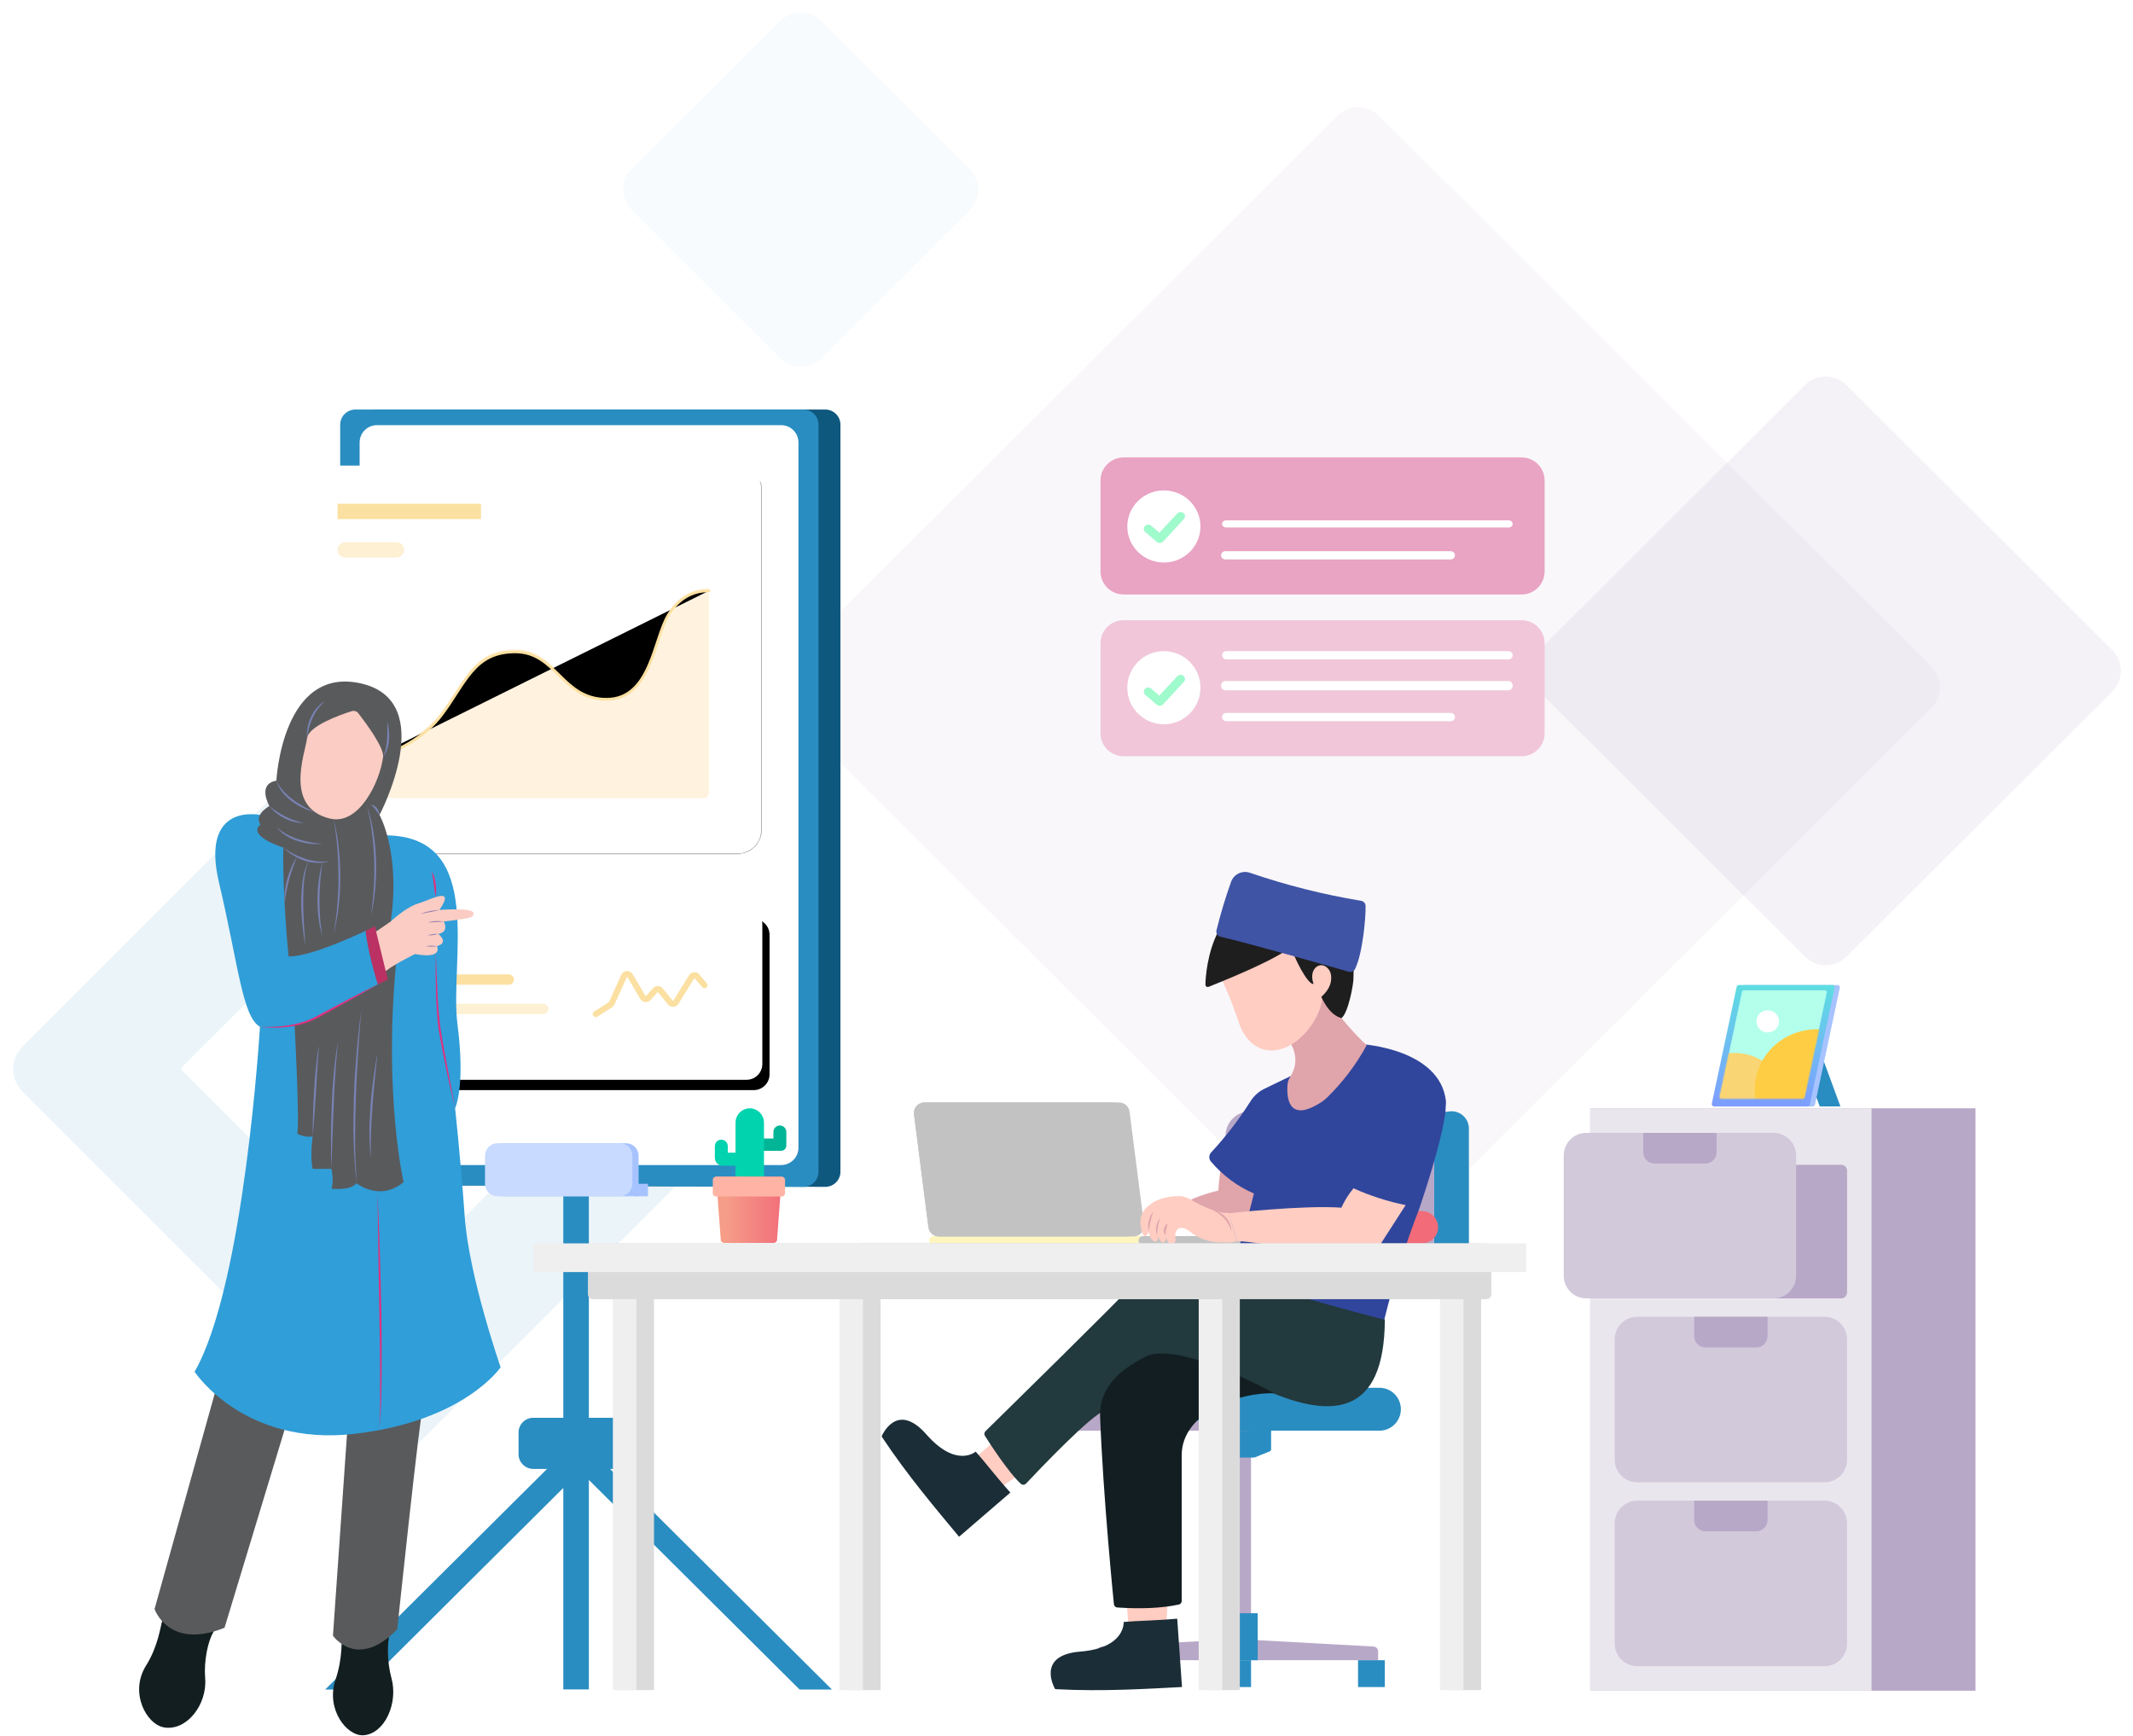 <svg width="2070" height="1685" viewBox="0 0 2070 1685" fill="none" xmlns="http://www.w3.org/2000/svg">
<path opacity="0.15" fill-rule="evenodd" clip-rule="evenodd" d="M1493.81 630.962L1751.69 373.712C1762.81 362.616 1780.82 362.616 1791.94 373.712L2049.83 630.962C2060.97 642.077 2060.99 660.121 2049.88 671.264C2049.86 671.28 2049.84 671.297 2049.83 671.313L1791.94 928.564C1780.82 939.66 1762.81 939.66 1751.69 928.564L1493.81 671.313C1482.66 660.198 1482.64 642.154 1493.76 631.012C1493.77 630.995 1493.79 630.978 1493.81 630.962Z" fill="#B8A8C7"/>
<g opacity="0.038" filter="url(#filter0_f_166_416)">
<path fill-rule="evenodd" clip-rule="evenodd" d="M613.277 163.814L756.966 20.479C768.089 9.383 786.095 9.383 797.218 20.479L940.907 163.814C952.05 174.93 952.072 192.974 940.956 204.116C940.94 204.133 940.923 204.15 940.907 204.166L797.218 347.502C786.095 358.598 768.089 358.598 756.966 347.502L613.277 204.166C602.135 193.051 602.112 175.007 613.228 163.864C613.244 163.847 613.261 163.831 613.277 163.814Z" fill="#2A8DC1"/>
</g>
<path opacity="0.066" fill-rule="evenodd" clip-rule="evenodd" d="M762.184 646.854L1298.05 112.3C1309.18 101.203 1327.18 101.204 1338.31 112.3L1874.17 646.854C1885.32 657.969 1885.34 676.013 1874.22 687.156C1874.21 687.172 1874.19 687.189 1874.17 687.205L1338.31 1221.76C1327.18 1232.86 1309.18 1232.86 1298.05 1221.76L762.184 687.205C751.041 676.09 751.019 658.046 762.134 646.903C762.151 646.887 762.167 646.87 762.184 646.854Z" fill="#997EB0"/>
<path opacity="0.09" d="M363.698 673.902C375.799 661.802 395.393 661.778 407.464 673.849L748.414 1014.8C760.484 1026.87 760.46 1046.46 748.36 1058.56L406.571 1400.35C394.471 1412.45 374.876 1412.48 362.806 1400.41L21.856 1059.46C9.785 1047.39 9.809 1027.79 21.91 1015.69L363.698 673.902ZM385.392 827.053L175.061 1037.38L384.876 1247.2L595.207 1036.87L385.392 827.053Z" fill="#2A8DC1"/>
<path fill-rule="evenodd" clip-rule="evenodd" d="M571.466 976.015L571.465 1385.72L571.882 1385.32L571.785 1405.64L807.372 1639.88H775.969L571.465 1436.44L571.466 1639.76H546.661L546.66 1444.2L350.081 1639.88H315.576L546.66 1410.06L546.661 976.015H571.466Z" fill="#2A8DC1"/>
<path fill-rule="evenodd" clip-rule="evenodd" d="M603.728 1376.12H517.499C509.63 1376.12 503.25 1382.5 503.25 1390.37V1411.5C503.25 1419.37 509.63 1425.75 517.499 1425.75H603.728C611.597 1425.75 617.977 1419.37 617.977 1411.5V1390.37C617.977 1382.5 611.597 1376.12 603.728 1376.12Z" fill="#2A8DC1"/>
<path fill-rule="evenodd" clip-rule="evenodd" d="M366.159 397.508H800.897C809.028 397.508 815.619 404.075 815.619 412.175V1137.31C815.619 1145.19 809.389 1151.61 801.571 1151.96L800.84 1151.98L366.102 1150.3C357.993 1150.26 351.437 1143.71 351.437 1135.63V412.175C351.437 404.075 358.028 397.508 366.159 397.508Z" fill="#0E587E"/>
<path fill-rule="evenodd" clip-rule="evenodd" d="M344.867 397.508H779.605C787.736 397.508 794.327 404.075 794.327 412.175V1137.31C794.327 1145.19 788.097 1151.61 780.279 1151.96L779.548 1151.98L344.81 1150.3C336.701 1150.26 330.145 1143.71 330.145 1135.63V412.175C330.145 404.075 336.736 397.508 344.867 397.508Z" fill="#2A8DC1"/>
<path fill-rule="evenodd" clip-rule="evenodd" d="M365.849 412.66H758.02C767.322 412.66 774.863 420.172 774.863 429.438V1114.05C774.863 1123.31 767.322 1130.82 758.02 1130.82H365.849C356.547 1130.82 349.007 1123.31 349.007 1114.05V429.438C349.007 420.172 356.547 412.66 365.849 412.66Z" fill="white"/>
<path fill-rule="evenodd" clip-rule="evenodd" d="M488.931 1109.61H607.562C614.282 1109.61 619.729 1115.04 619.729 1121.73V1161.13H488.931C482.211 1161.13 476.764 1155.7 476.764 1149.01V1121.73C476.764 1115.04 482.211 1109.61 488.931 1109.61Z" fill="#A7C3FF"/>
<path fill-rule="evenodd" clip-rule="evenodd" d="M616.688 1149.01H628.856V1161.13H616.688V1149.01Z" fill="#A7C3FF"/>
<path fill-rule="evenodd" clip-rule="evenodd" d="M482.848 1109.61H601.479C608.199 1109.61 613.646 1115.04 613.646 1121.73V1149.01C613.646 1155.7 608.199 1161.13 601.479 1161.13H482.848C476.128 1161.13 470.681 1155.7 470.681 1149.01V1121.73C470.681 1115.04 476.128 1109.61 482.848 1109.61Z" fill="#C8DAFF"/>
<g filter="url(#filter1_dd_166_416)">
<path d="M308.134 881.972H724.464C732.945 881.972 739.821 888.847 739.821 897.329V1032.72C739.821 1041.21 732.945 1048.08 724.464 1048.08H308.134C299.653 1048.08 292.777 1041.21 292.777 1032.72V897.329C292.777 888.847 299.653 881.972 308.134 881.972Z" fill="black"/>
</g>
<path d="M308.134 881.972H724.464C732.945 881.972 739.821 888.847 739.821 897.329V1032.72C739.821 1041.21 732.945 1048.08 724.464 1048.08H308.134C299.653 1048.08 292.777 1041.21 292.777 1032.72V897.329C292.777 888.847 299.653 881.972 308.134 881.972Z" fill="white"/>
<path opacity="0.465" d="M443.477 974.254H527.172C529.952 974.254 532.205 976.508 532.205 979.288C532.205 982.068 529.952 984.322 527.172 984.322H443.477C440.697 984.322 438.443 982.068 438.443 979.288C438.443 976.508 440.697 974.254 443.477 974.254Z" fill="#FBE0A2"/>
<path d="M443.477 945.731H493.685C496.465 945.731 498.719 947.985 498.719 950.765C498.719 953.545 496.465 955.799 493.685 955.799H443.477C440.697 955.799 438.443 953.545 438.443 950.765C438.443 947.985 440.697 945.731 443.477 945.731Z" fill="#FBE0A2"/>
<path d="M602.955 946.19C604.392 943.028 608.116 941.633 611.272 943.074C612.315 943.55 613.206 944.303 613.85 945.247L614.08 945.61L626.394 966.595C626.511 966.795 626.767 966.862 626.967 966.744L627.021 966.706L627.068 966.66L633.62 959.237C635.917 956.634 639.885 956.39 642.483 958.693C642.654 958.844 642.816 959.004 642.969 959.173L643.192 959.433L652.8 971.258C652.946 971.437 653.21 971.464 653.389 971.318L653.439 971.27L653.481 971.214L668.657 946.636C670.482 943.681 674.352 942.768 677.301 944.596C677.757 944.88 678.175 945.22 678.545 945.609L678.812 945.91L685.883 954.379C686.921 955.623 686.757 957.475 685.515 958.515C684.343 959.498 682.63 959.406 681.568 958.344L681.388 958.147L674.318 949.678C674.289 949.643 674.255 949.614 674.217 949.59C674.053 949.489 673.847 949.514 673.712 949.639L673.641 949.726L658.464 974.304C658.096 974.9 657.631 975.43 657.089 975.872C654.493 977.99 650.717 977.685 648.489 975.236L648.256 974.966L638.648 963.141C638.633 963.123 638.617 963.107 638.6 963.091C638.456 962.964 638.248 962.954 638.094 963.054L638.01 963.128L631.458 970.551C631.02 971.047 630.507 971.471 629.937 971.806C627.048 973.509 623.355 972.631 621.525 969.865L621.342 969.572L609.029 948.587C608.985 948.513 608.92 948.453 608.842 948.418C608.666 948.338 608.465 948.389 608.347 948.53L608.287 948.625L596.29 975.008C595.843 975.992 595.152 976.841 594.285 977.476L593.952 977.705L579.728 986.793C578.364 987.664 576.552 987.263 575.682 985.895C574.861 984.604 575.173 982.913 576.359 981.995L576.578 981.841L590.802 972.753C590.847 972.724 590.887 972.686 590.918 972.643L590.958 972.573L602.955 946.19Z" fill="#FBE0A2"/>
<path d="M375.657 1001.1C394.613 1001.1 409.98 985.701 409.98 966.704C409.98 947.707 394.613 932.308 375.657 932.308C356.7 932.308 341.333 947.707 341.333 966.704C341.333 985.701 356.7 1001.1 375.657 1001.1Z" fill="#FBE0A2"/>
<mask id="mask0_166_416" style="mask-type:alpha" maskUnits="userSpaceOnUse" x="292" y="451" width="447" height="378">
<path d="M315.576 451.654H715.904C728.495 451.654 738.702 461.861 738.702 474.453V805.64C738.702 818.232 728.495 828.439 715.904 828.439H315.576C302.984 828.439 292.777 818.232 292.777 805.64V474.453C292.777 461.861 302.984 451.654 315.576 451.654Z" fill="white"/>
</mask>
<g mask="url(#mask0_166_416)">
<g filter="url(#filter2_dd_166_416)">
<path d="M315.576 451.654H715.904C728.495 451.654 738.702 461.861 738.702 474.453V805.64C738.702 818.232 728.495 828.439 715.904 828.439H315.576C302.984 828.439 292.777 818.232 292.777 805.64V474.453C292.777 461.861 302.984 451.654 315.576 451.654Z" fill="black"/>
</g>
<path d="M315.576 451.654H715.904C728.495 451.654 738.702 461.861 738.702 474.453V805.64C738.702 818.232 728.495 828.439 715.904 828.439H315.576C302.984 828.439 292.777 818.232 292.777 805.64V474.453C292.777 461.861 302.984 451.654 315.576 451.654Z" fill="white"/>
<path opacity="0.415" fill-rule="evenodd" clip-rule="evenodd" d="M352.433 736.755C387.696 726.673 413.101 711.342 428.649 690.764C451.972 659.896 459.835 629.976 499.947 629.976C540.059 629.976 545.202 675.8 588.565 675.8C631.927 675.8 634.299 617.362 648.711 594.157C658.319 578.688 671.413 570.953 687.995 570.953V769.739C687.995 772.509 685.749 774.755 682.979 774.755H357.448C354.678 774.755 352.433 772.509 352.433 769.739V736.755Z" fill="#FFE3B5"/>
<g filter="url(#filter3_f_166_416)">
<path d="M352.433 739.959C387.696 729.833 413.101 714.436 428.649 693.768C451.972 662.766 459.835 632.717 499.947 632.717C540.059 632.717 545.202 678.74 588.565 678.74C631.927 678.74 634.299 620.048 648.711 596.743C658.319 581.206 671.413 573.438 687.995 573.438" fill="black"/>
</g>
<path d="M352.433 739.959C387.696 729.833 413.101 714.436 428.649 693.768C451.972 662.766 459.835 632.717 499.947 632.717C540.059 632.717 545.202 678.74 588.565 678.74C631.927 678.74 634.299 620.048 648.711 596.743C658.319 581.206 671.413 573.438 687.995 573.438" stroke="#FBE0A2" stroke-width="2.64" stroke-linecap="round"/>
<path d="M466.772 488.935H327.576V503.847H466.772V488.935Z" fill="#FBE0A2"/>
<path opacity="0.465" d="M335.032 526.217H384.747C388.865 526.217 392.203 529.555 392.203 533.673C392.203 537.791 388.865 541.129 384.747 541.129H335.032C330.914 541.129 327.576 537.791 327.576 533.673C327.576 529.555 330.914 526.217 335.032 526.217Z" fill="#FBE0A2"/>
<path fill-rule="evenodd" clip-rule="evenodd" d="M651.953 506.333C656.757 506.333 660.652 502.438 660.652 497.634C660.652 492.83 656.757 488.935 651.953 488.935C647.148 488.935 643.253 492.83 643.253 497.634C643.253 502.438 647.148 506.333 651.953 506.333Z" fill="white"/>
<path fill-rule="evenodd" clip-rule="evenodd" d="M676.809 506.333C681.614 506.333 685.509 502.438 685.509 497.634C685.509 492.83 681.614 488.935 676.809 488.935C672.004 488.935 668.109 492.83 668.109 497.634C668.109 502.438 672.004 506.333 676.809 506.333Z" fill="white"/>
<path fill-rule="evenodd" clip-rule="evenodd" d="M701.666 506.333C706.47 506.333 710.365 502.438 710.365 497.634C710.365 492.83 706.47 488.935 701.666 488.935C696.861 488.935 692.966 492.83 692.966 497.634C692.966 502.438 696.861 506.333 701.666 506.333Z" fill="white"/>
</g>
<path fill-rule="evenodd" clip-rule="evenodd" d="M1332.89 1598.14L1218.83 1591.88H1183.85L1069.32 1598.14C1066.78 1598.28 1064.8 1600.38 1064.8 1602.92V1611.42H1337.42V1602.92C1337.42 1600.38 1335.43 1598.28 1332.89 1598.14Z" fill="#B8A8C7"/>
<path fill-rule="evenodd" clip-rule="evenodd" d="M1214.09 1397.77H1188.12V1593.18H1214.09V1397.77Z" fill="#B8A8C7"/>
<path d="M1181.63 1565.82H1220.58V1611.42H1181.63V1565.82Z" fill="#2A8DC1"/>
<path fill-rule="evenodd" clip-rule="evenodd" d="M1231.17 1383.44H1171.05C1169.72 1383.44 1168.65 1384.51 1168.65 1385.84V1406.58C1168.65 1407.55 1169.25 1408.43 1170.15 1408.8L1184.45 1414.54C1184.73 1414.65 1185.04 1414.71 1185.34 1414.71H1216.87C1217.18 1414.71 1217.48 1414.65 1217.76 1414.54L1232.06 1408.8C1232.97 1408.43 1233.56 1407.55 1233.56 1406.58V1385.84C1233.56 1384.51 1232.49 1383.44 1231.17 1383.44Z" fill="#2A8DC1"/>
<path d="M1317.94 1611.42H1343.91V1637.47H1317.94V1611.42Z" fill="#2A8DC1"/>
<path d="M1058.31 1611.42H1084.27V1637.47H1058.31V1611.42Z" fill="#2A8DC1"/>
<path d="M1188.12 1611.42H1214.09V1637.47H1188.12V1611.42Z" fill="#2A8DC1"/>
<path fill-rule="evenodd" clip-rule="evenodd" d="M1211.42 1346.97H1047.99C1036.48 1346.97 1027.15 1356.3 1027.15 1367.81C1027.15 1379.32 1036.48 1388.65 1047.99 1388.65H1211.42C1222.93 1388.65 1232.26 1379.32 1232.26 1367.81C1232.26 1356.3 1222.93 1346.97 1211.42 1346.97Z" fill="#B8A8C7"/>
<path fill-rule="evenodd" clip-rule="evenodd" d="M1333.52 1154.16H1297.17C1297.17 1188.9 1297.17 1223.64 1297.17 1258.38C1297.17 1293.12 1277.7 1327.86 1238.75 1362.6H1286.79C1317.94 1333.01 1333.52 1298.28 1333.52 1258.38C1333.52 1223.64 1333.52 1188.9 1333.52 1154.16Z" fill="#2A8DC1"/>
<path fill-rule="evenodd" clip-rule="evenodd" d="M1317.94 1154.16H1281.59C1281.59 1188.9 1281.59 1223.64 1281.59 1258.38C1281.59 1293.12 1262.12 1327.86 1223.17 1362.6H1266.01C1300.63 1333.83 1317.94 1299.09 1317.94 1258.38C1317.94 1223.64 1317.94 1188.9 1317.94 1154.16Z" fill="#B8A8C7"/>
<path fill-rule="evenodd" clip-rule="evenodd" d="M1400.46 1078.61H1213.27C1200.05 1078.61 1189.33 1089.32 1189.33 1102.55V1208.03C1189.33 1221.25 1200.05 1231.97 1213.27 1231.97H1400.46C1413.68 1231.97 1424.39 1221.25 1424.39 1208.03V1102.55C1424.39 1089.32 1413.68 1078.61 1400.46 1078.61Z" fill="#B8A8C7"/>
<path fill-rule="evenodd" clip-rule="evenodd" d="M1408.68 1078.61C1399.39 1078.61 1391.85 1086.14 1391.85 1095.44V1215.14C1391.85 1224.43 1399.39 1231.97 1408.68 1231.97C1417.98 1231.97 1425.52 1224.43 1425.52 1215.14V1095.44C1425.52 1086.14 1417.98 1078.61 1408.68 1078.61Z" fill="#2A8DC1"/>
<path fill-rule="evenodd" clip-rule="evenodd" d="M1338.64 1346.97H1180.41C1168.9 1346.97 1159.57 1356.3 1159.57 1367.81C1159.57 1379.32 1168.9 1388.65 1180.41 1388.65H1338.64C1350.15 1388.65 1359.49 1379.32 1359.49 1367.81C1359.49 1356.3 1350.15 1346.97 1338.64 1346.97Z" fill="#2A8DC1"/>
<path fill-rule="evenodd" clip-rule="evenodd" d="M735.503 1116.99V1105.05L750.56 1105.05L750.56 1098.72C750.56 1095.23 753.369 1092.4 756.834 1092.4C760.298 1092.4 763.107 1095.23 763.107 1098.72V1111.93C763.107 1114.72 760.86 1116.99 758.088 1116.99H735.503Z" fill="#02B596"/>
<path fill-rule="evenodd" clip-rule="evenodd" d="M693.738 1123.86V1112.47C693.738 1108.97 696.547 1106.14 700.012 1106.14C703.477 1106.14 706.286 1108.97 706.286 1112.47L706.285 1118.8H713.812L713.814 1089.68C713.814 1081.99 719.994 1075.76 727.616 1075.76C735.239 1075.76 741.419 1081.99 741.419 1089.68V1161.84H713.814L713.812 1131.46L701.267 1131.46C697.109 1131.46 693.738 1128.06 693.738 1123.86Z" fill="#02D3AF"/>
<path fill-rule="evenodd" clip-rule="evenodd" d="M694.933 1142.07H758.666L754.107 1203.4C753.982 1205.08 752.597 1206.37 750.929 1206.37H702.669C701.002 1206.37 699.616 1205.08 699.491 1203.4L694.933 1142.07Z" fill="url(#paint0_linear_166_416)"/>
<path fill-rule="evenodd" clip-rule="evenodd" d="M694.933 1142.07H758.666C760.426 1142.07 761.852 1143.51 761.852 1145.29V1158.15C761.852 1159.92 760.426 1161.36 758.666 1161.36H694.933C693.173 1161.36 691.746 1159.92 691.746 1158.15V1145.29C691.746 1143.51 693.173 1142.07 694.933 1142.07Z" fill="#FFB3A4"/>
<path fill-rule="evenodd" clip-rule="evenodd" d="M905.997 1199.78H1205.95C1208.33 1199.78 1210.25 1201.7 1210.25 1204.07C1210.25 1206.45 1208.33 1208.37 1205.95 1208.37H905.997C903.625 1208.37 901.701 1206.45 901.701 1204.07C901.701 1201.7 903.625 1199.78 905.997 1199.78Z" fill="#FFF5BF"/>
<path fill-rule="evenodd" clip-rule="evenodd" d="M1109.25 1199.78H1205.95C1208.33 1199.78 1210.25 1201.7 1210.25 1204.07C1210.25 1206.45 1208.33 1208.37 1205.95 1208.37H1109.25C1106.88 1208.37 1104.95 1206.45 1104.95 1204.07C1104.95 1201.7 1106.88 1199.78 1109.25 1199.78Z" fill="#C2C2C2"/>
<path fill-rule="evenodd" clip-rule="evenodd" d="M897.187 1070.06H1086.04C1091.2 1070.06 1095.56 1073.89 1096.21 1079.02L1110.22 1188.59C1110.94 1194.21 1106.97 1199.35 1101.35 1200.07C1100.91 1200.12 1100.48 1200.15 1100.04 1200.15H911.194C906.031 1200.15 901.672 1196.31 901.018 1191.19L887.011 1081.62C886.292 1076 890.266 1070.86 895.886 1070.14C896.318 1070.09 896.752 1070.06 897.187 1070.06Z" fill="#C2C2C2"/>
<path fill-rule="evenodd" clip-rule="evenodd" d="M897.187 1070.06H1079.39C1084.55 1070.06 1088.91 1073.89 1089.56 1079.02L1103.57 1188.59C1104.29 1194.21 1100.31 1199.35 1094.69 1200.07C1094.26 1200.12 1093.83 1200.15 1093.39 1200.15H911.194C906.031 1200.15 901.672 1196.31 901.018 1191.19L887.011 1081.62C886.292 1076 890.266 1070.86 895.886 1070.14C896.318 1070.09 896.752 1070.06 897.187 1070.06Z" fill="#C2C2C2"/>
<path fill-rule="evenodd" clip-rule="evenodd" d="M1250.3 1175.5H1379.97C1388.63 1175.5 1395.64 1182.52 1395.64 1191.17C1395.64 1199.83 1388.63 1206.85 1379.97 1206.85H1250.3C1248.73 1206.85 1247.46 1205.57 1247.46 1204V1178.35C1247.46 1176.78 1248.73 1175.5 1250.3 1175.5Z" fill="#F16B79"/>
<path d="M1250.3 1181.77H1324.49C1329.69 1181.77 1333.9 1185.98 1333.9 1191.17C1333.9 1196.37 1329.69 1200.58 1324.49 1200.58H1250.3C1248.73 1200.58 1247.46 1199.3 1247.46 1197.73V1184.62C1247.46 1183.05 1248.73 1181.77 1250.3 1181.77Z" fill="#EAEFFF"/>
<path d="M1091.56 1530.02L1095.96 1590.02L1131.26 1589.57C1131.26 1589.57 1135.2 1518.26 1134.34 1516.91C1133.49 1515.56 1091.56 1530.02 1091.56 1530.02Z" fill="#FFCDC2"/>
<path d="M1147.08 1637.44C1114.41 1639.09 1069.69 1642.05 1024 1639.49C1024 1639.49 1004.34 1606.58 1048.42 1603.04C1092.51 1599.49 1090.46 1574.3 1090.46 1574.3C1104.12 1573.04 1121.39 1573.01 1142.45 1571.09L1147.08 1637.44Z" fill="#1B2D37"/>
<path d="M982.987 1383.06L937.604 1422.54L959.521 1451.21C959.521 1451.21 1019.05 1411.82 1019.62 1410.3C1020.2 1408.78 982.987 1383.06 982.987 1383.06Z" fill="#FFCDC2"/>
<path d="M930.733 1491.59C909.907 1466.4 880.731 1432.33 855.58 1394.24C855.58 1394.24 869.856 1359.08 899.032 1392.27C928.208 1425.46 946.884 1408.96 946.884 1408.96C956.034 1419.16 966.384 1432.98 980.51 1448.7L930.733 1491.59Z" fill="#1B2D37"/>
<path d="M1193.72 1237.59L1157 1223.5C1147.17 1221.98 1137.12 1222.94 1127.76 1226.32C1118.4 1229.69 1110.03 1235.36 1103.42 1242.81C1081.18 1266.76 972.784 1372.96 956.359 1389.14C955.761 1389.73 955.384 1390.51 955.293 1391.34C955.202 1392.17 955.403 1393.01 955.86 1393.71C961.219 1402.16 978.991 1429.45 990.581 1440.12C991.287 1440.78 992.225 1441.14 993.191 1441.11C994.158 1441.08 995.074 1440.67 995.74 1439.97C1007.5 1427.48 1059.97 1372.13 1072.24 1369.19C1086.09 1365.87 1218.52 1344.76 1218.52 1344.76C1292.95 1380.38 1343.54 1374.38 1343.94 1280.62L1196.88 1233.17L1193.72 1237.59Z" fill="#22393D"/>
<path d="M1184.59 1134.46C1184.59 1134.46 1182.57 1148.99 1182.37 1155.57C1182.37 1155.57 1157.68 1161.36 1152.13 1167.18L1191.21 1182.42L1212.84 1178.98L1219.01 1156.71L1184.59 1134.46Z" fill="#E0A4AB"/>
<path d="M1236.68 1352.37C1236.68 1352.37 1142 1299.73 1110.92 1317.22C1101.58 1322.48 1066.27 1338.83 1067.62 1374.91C1070.53 1453.73 1081.02 1557.06 1081.02 1557.06C1081.09 1557.89 1081.46 1558.68 1082.06 1559.26C1082.66 1559.85 1083.45 1560.2 1084.29 1560.25C1107.01 1561.77 1127.22 1561.02 1144.09 1557.36C1144.86 1557.18 1145.56 1556.75 1146.05 1556.13C1146.55 1555.51 1146.81 1554.73 1146.8 1553.94C1146.8 1553.94 1146.8 1474.59 1146.8 1412.26C1146.95 1370.41 1204.16 1350.9 1236.68 1352.37Z" fill="#121E21"/>
<path d="M1321.71 1013.5C1321.71 1013.5 1397.62 1017.9 1403.25 1068.85C1403.26 1071.13 1403.14 1073.4 1402.9 1075.66C1402.9 1086.53 1395.17 1120.42 1377.51 1172.74C1363.85 1208.01 1352.45 1244.12 1343.39 1280.85C1343.39 1280.85 1273.89 1263.49 1193.17 1237.69C1202.48 1211.72 1210.39 1185.27 1216.87 1158.44C1200.74 1151.44 1186.45 1140.79 1175.09 1127.33C1174.05 1126.08 1173.51 1124.48 1173.59 1122.85C1173.66 1121.25 1174.3 1119.72 1175.39 1118.54C1189.6 1103.23 1202.37 1086.63 1213.53 1068.95C1216.83 1063.68 1221.54 1059.45 1227.12 1056.75L1277.01 1032.61L1317.1 1013.32L1321.71 1013.5Z" fill="#30469C"/>
<path d="M1251.1 1010.53C1251.1 1010.53 1263.82 1026.91 1252.26 1044.82C1250.66 1047.28 1249.7 1050.09 1249.47 1053C1248.61 1064.74 1249.87 1090.85 1282.5 1069.62C1284.45 1068.33 1286.28 1066.86 1287.96 1065.23C1303.21 1050.32 1316.12 1033.24 1326.28 1014.55C1326.28 1014.55 1296.49 987.009 1283.48 960.32L1251.1 1010.53Z" fill="#E0A4AB"/>
<path d="M1184.94 948.703L1192.95 966.95C1192.95 966.95 1197.71 979.272 1202.58 993.436C1209.38 1013.18 1225.5 1024.18 1244.71 1017.83C1266.14 1010.74 1283.58 983.305 1282.76 967.722L1294.11 962.32L1298.51 936.481L1274.67 928.664L1269.87 939.692L1252.65 913.629L1184.94 948.703Z" fill="#FFCDC2"/>
<path d="M1169.8 955.93C1169.8 955.93 1170.07 866.804 1240.09 870.858C1246.65 871.286 1253.07 872.985 1258.99 875.862L1259.22 875.987C1259.22 875.987 1317.5 853.118 1313.45 950.55C1313.21 956.605 1308.49 982.702 1302 988.082C1302 988.082 1291.29 987.256 1282.27 967.515C1282.27 967.515 1290.17 961.209 1291.57 952.702C1292.21 948.624 1292.41 942.093 1286.6 938.215C1279.74 933.561 1269.85 941.267 1274.75 954.904C1269.53 956.781 1254.87 928.056 1253.01 918.673C1253.01 918.673 1245.55 928.857 1173.1 957.756C1172.77 957.913 1172.4 957.988 1172.04 957.976C1171.67 957.964 1171.31 957.865 1170.99 957.687C1170.67 957.509 1170.39 957.257 1170.19 956.952C1169.98 956.647 1169.85 956.297 1169.8 955.93Z" fill="#1E1E1E"/>
<path d="M1192.51 1177.62C1192.51 1177.62 1264.99 1169.5 1301.75 1172.19C1304.81 1165.42 1308.77 1159.1 1313.52 1153.39C1329.74 1160.68 1346.71 1166.15 1364.13 1169.7L1336.77 1212.18C1336.77 1212.18 1332.19 1225.73 1270.36 1214.67C1210.61 1203.91 1200.39 1204.71 1200.39 1204.71L1192.51 1177.62Z" fill="#FFCDC2"/>
<path d="M1192.43 1177.03C1192.43 1177.03 1183.04 1180.3 1153.98 1163.52C1150.87 1161.78 1147.37 1160.9 1143.83 1160.97C1136.4 1160.97 1124.01 1162.42 1115.51 1169.68C1114.65 1170.26 1113.82 1170.9 1113.04 1171.59L1111.95 1172.79C1110.06 1174.81 1108.63 1177.22 1107.74 1179.87C1106.85 1182.51 1106.53 1185.32 1106.79 1188.11C1106.9 1191.61 1107.75 1195.04 1109.27 1198.17C1112.47 1202.89 1114.65 1195.39 1114.65 1195.39C1114.65 1195.39 1115.79 1203.86 1120.81 1204.99C1121.2 1205.04 1121.58 1205 1121.95 1204.87C1122.31 1204.74 1122.64 1204.53 1122.91 1204.24C1123.18 1203.96 1123.38 1203.62 1123.5 1203.24C1123.61 1202.87 1123.65 1202.47 1123.59 1202.08L1123.12 1199.19C1123.12 1199.19 1126.76 1208.61 1130.35 1205.29C1130.8 1204.85 1131.14 1204.31 1131.35 1203.7C1131.55 1203.1 1131.61 1202.45 1131.52 1201.82L1131.29 1199.8C1131.29 1199.8 1133.18 1209.1 1137.88 1207.46C1138.85 1207.1 1139.66 1206.41 1140.2 1205.5C1140.73 1204.6 1140.96 1203.54 1140.83 1202.48L1140.51 1199.19C1140.47 1198.86 1140.47 1198.53 1140.51 1198.19C1140.86 1195.82 1142.99 1186.99 1154.41 1195.05C1161.74 1201.07 1170.61 1204.75 1179.94 1205.65C1194.81 1206.77 1200.08 1204.91 1200.08 1204.91L1192.43 1177.03Z" fill="#FFCDC2"/>
<path d="M1119.32 1176.11C1118.15 1179.11 1117.22 1182.22 1116.56 1185.4C1116.2 1186.98 1115.94 1188.55 1115.63 1190.16C1115.32 1191.76 1115.08 1193.38 1114.69 1195.04C1114.37 1193.38 1114.23 1191.69 1114.29 1190C1114.33 1188.31 1114.53 1186.62 1114.89 1184.97C1115.26 1183.31 1115.79 1181.71 1116.49 1180.19C1117.17 1178.64 1118.14 1177.25 1119.32 1176.11Z" fill="#E0A4AB"/>
<path d="M1125.63 1182.42C1125 1185.23 1124.3 1187.88 1123.78 1190.57C1123.47 1191.9 1123.3 1193.26 1123.1 1194.62C1122.91 1195.98 1122.84 1197.34 1122.73 1198.82C1121.75 1196.08 1121.58 1193.04 1122.23 1190.18C1122.53 1188.75 1122.96 1187.37 1123.52 1186.05C1124.05 1184.72 1124.77 1183.5 1125.63 1182.42Z" fill="#E0A4AB"/>
<path d="M1133.2 1187.47C1132.68 1189.49 1132.1 1191.29 1131.71 1193.13C1131.48 1194.04 1131.38 1194.97 1131.25 1195.91C1131.12 1196.84 1131.25 1197.77 1131.25 1198.82C1130.4 1197.98 1129.83 1197.01 1129.6 1195.98C1129.36 1194.95 1129.36 1193.9 1129.6 1192.88C1129.82 1191.86 1130.25 1190.87 1130.86 1189.94C1131.41 1189.01 1132.21 1188.17 1133.2 1187.47Z" fill="#E0A4AB"/>
<path d="M1177.37 1174.85C1182.25 1175.69 1186.68 1178.17 1189.9 1181.86C1190.71 1182.77 1191.44 1183.74 1192.09 1184.77C1192.72 1185.82 1193.26 1186.91 1193.69 1188.05C1194.58 1190.28 1195.04 1192.65 1195.04 1195.04C1194.34 1192.84 1193.46 1190.7 1192.4 1188.64C1191.36 1186.63 1190.05 1184.75 1188.51 1183.07C1187 1181.36 1185.31 1179.82 1183.45 1178.48C1181.53 1177.11 1179.49 1175.89 1177.37 1174.85Z" fill="#E0A4AB"/>
<path d="M1543.28 1075.76H1917.15V1641H1543.28V1075.76Z" fill="#B8A8C7"/>
<path d="M1543.28 1075.76H1816.27V1641H1543.28V1075.76Z" fill="#EAE6EE"/>
<path fill-rule="evenodd" clip-rule="evenodd" d="M1770.64 1456.56H1588.9C1576.81 1456.56 1567.02 1466.35 1567.02 1478.44V1595.32C1567.02 1607.41 1576.81 1617.2 1588.9 1617.2H1770.64C1782.73 1617.2 1792.53 1607.41 1792.53 1595.32V1478.44C1792.53 1466.35 1782.73 1456.56 1770.64 1456.56Z" fill="#D2C9DB"/>
<path fill-rule="evenodd" clip-rule="evenodd" d="M1715.38 1456.56H1644.16V1475.36C1644.16 1481.41 1649.06 1486.31 1655.11 1486.31H1704.44C1710.48 1486.31 1715.38 1481.41 1715.38 1475.36V1456.56Z" fill="#B8A8C7"/>
<path fill-rule="evenodd" clip-rule="evenodd" d="M1786.83 1130.55H1588.9C1576.81 1130.55 1567.02 1140.34 1567.02 1152.43V1238.32C1567.02 1250.41 1576.81 1260.21 1588.9 1260.21H1786.83C1789.98 1260.21 1792.53 1257.65 1792.53 1254.51V1136.25C1792.53 1133.1 1789.98 1130.55 1786.83 1130.55Z" fill="#B8A8C7"/>
<path fill-rule="evenodd" clip-rule="evenodd" d="M1721.19 1099.56H1539.45C1527.36 1099.56 1517.56 1109.36 1517.56 1121.44V1238.32C1517.56 1250.41 1527.36 1260.21 1539.45 1260.21H1721.19C1733.27 1260.21 1743.07 1250.41 1743.07 1238.32V1121.44C1743.07 1109.36 1733.27 1099.56 1721.19 1099.56Z" fill="#D2C9DB"/>
<path fill-rule="evenodd" clip-rule="evenodd" d="M1770.64 1278.06H1588.9C1576.81 1278.06 1567.02 1287.85 1567.02 1299.94V1416.82C1567.02 1428.91 1576.81 1438.7 1588.9 1438.7H1770.64C1782.73 1438.7 1792.53 1428.91 1792.53 1416.82V1299.94C1792.53 1287.85 1782.73 1278.06 1770.64 1278.06Z" fill="#D2C9DB"/>
<path fill-rule="evenodd" clip-rule="evenodd" d="M1715.38 1278.06H1644.16V1296.86C1644.16 1302.91 1649.06 1307.81 1655.11 1307.81H1704.44C1710.48 1307.81 1715.38 1302.91 1715.38 1296.86V1278.06Z" fill="#B8A8C7"/>
<path fill-rule="evenodd" clip-rule="evenodd" d="M1665.92 1099.56H1594.71V1118.36C1594.71 1124.41 1599.61 1129.31 1605.65 1129.31H1654.98C1661.02 1129.31 1665.92 1124.41 1665.92 1118.36V1099.56Z" fill="#B8A8C7"/>
<path fill-rule="evenodd" clip-rule="evenodd" d="M1744.35 1014.99H1764.41L1786.06 1073.91H1766L1744.35 1014.99Z" fill="#2A8DC1"/>
<path fill-rule="evenodd" clip-rule="evenodd" d="M1692.61 956.066H1783.25C1784.51 956.066 1785.53 957.087 1785.53 958.346C1785.53 958.505 1785.51 958.664 1785.48 958.82L1761.37 1072.11C1761.15 1073.16 1760.22 1073.92 1759.14 1073.92H1668.51C1667.25 1073.92 1666.23 1072.89 1666.23 1071.64C1666.23 1071.48 1666.24 1071.32 1666.28 1071.16L1690.38 957.871C1690.61 956.819 1691.54 956.066 1692.61 956.066Z" fill="#A7C3FF"/>
<path fill-rule="evenodd" clip-rule="evenodd" d="M1687.6 956.066H1778.23C1779.49 956.066 1780.51 957.087 1780.51 958.346C1780.51 958.505 1780.5 958.664 1780.46 958.82L1756.35 1072.11C1756.13 1073.16 1755.2 1073.92 1754.12 1073.92H1663.49C1662.23 1073.92 1661.21 1072.89 1661.21 1071.64C1661.21 1071.48 1661.23 1071.32 1661.26 1071.16L1685.37 957.871C1685.59 956.819 1686.52 956.066 1687.6 956.066Z" fill="url(#paint1_linear_166_416)"/>
<mask id="mask1_166_416" style="mask-type:alpha" maskUnits="userSpaceOnUse" x="1668" y="960" width="106" height="107">
<path d="M1692.32 960.977H1770.99C1772.12 960.977 1773.04 961.895 1773.04 963.028C1773.04 963.172 1773.03 963.315 1773 963.455L1751.4 1064.93C1751.2 1065.87 1750.37 1066.55 1749.4 1066.55H1670.73C1669.6 1066.55 1668.68 1065.63 1668.68 1064.5C1668.68 1064.35 1668.69 1064.21 1668.72 1064.07L1690.32 962.601C1690.52 961.654 1691.35 960.977 1692.32 960.977Z" fill="white"/>
</mask>
<g mask="url(#mask1_166_416)">
<path d="M1692.32 960.977H1770.99C1772.12 960.977 1773.04 961.895 1773.04 963.028C1773.04 963.172 1773.03 963.315 1773 963.455L1751.4 1064.93C1751.2 1065.87 1750.37 1066.55 1749.4 1066.55H1670.73C1669.6 1066.55 1668.68 1065.63 1668.68 1064.5C1668.68 1064.35 1668.69 1064.21 1668.72 1064.07L1690.32 962.601C1690.52 961.654 1691.35 960.977 1692.32 960.977Z" fill="#B3FFEB"/>
<path d="M1715.53 1002.1C1721.59 1002.1 1726.5 997.292 1726.5 991.359C1726.5 985.427 1721.59 980.618 1715.53 980.618C1709.47 980.618 1704.56 985.427 1704.56 991.359C1704.56 997.292 1709.47 1002.1 1715.53 1002.1Z" fill="white"/>
<path d="M1683.4 1121.79C1711.53 1121.79 1734.34 1099.46 1734.34 1071.92C1734.34 1044.38 1711.53 1022.05 1683.4 1022.05C1655.27 1022.05 1632.46 1044.38 1632.46 1071.92C1632.46 1099.46 1655.27 1121.79 1683.4 1121.79Z" fill="#F9D573"/>
<path d="M1763.34 1115.65C1796.66 1115.65 1823.68 1089.55 1823.68 1057.34C1823.68 1025.14 1796.66 999.031 1763.34 999.031C1730.01 999.031 1702.99 1025.14 1702.99 1057.34C1702.99 1089.55 1730.01 1115.65 1763.34 1115.65Z" fill="#FFCD43"/>
</g>
<path fill-rule="evenodd" clip-rule="evenodd" d="M820.38 1219.83H854.577V1640.4H820.38V1219.83Z" fill="#DBDBDB"/>
<path fill-rule="evenodd" clip-rule="evenodd" d="M814.68 1219.83H837.478V1640.4H814.68V1219.83Z" fill="#EFEFEF"/>
<path fill-rule="evenodd" clip-rule="evenodd" d="M600.48 1219.83H634.678V1640.4H600.48V1219.83Z" fill="#DBDBDB"/>
<path fill-rule="evenodd" clip-rule="evenodd" d="M594.781 1219.83H617.58V1640.4H594.781V1219.83Z" fill="#EFEFEF"/>
<path fill-rule="evenodd" clip-rule="evenodd" d="M1403.15 1219.83H1437.34V1640.4H1403.15V1219.83Z" fill="#DBDBDB"/>
<path fill-rule="evenodd" clip-rule="evenodd" d="M1397.45 1219.83H1420.25V1640.4H1397.45V1219.83Z" fill="#EFEFEF"/>
<path fill-rule="evenodd" clip-rule="evenodd" d="M1169 1219.83H1203.2V1640.4H1169V1219.83Z" fill="#DBDBDB"/>
<path fill-rule="evenodd" clip-rule="evenodd" d="M1163.3 1219.83H1186.1V1640.4H1163.3V1219.83Z" fill="#EFEFEF"/>
<path fill-rule="evenodd" clip-rule="evenodd" d="M835.514 1206.85H1442.53C1445.17 1206.85 1447.32 1208.99 1447.32 1211.63V1256.21C1447.32 1258.85 1445.17 1260.99 1442.53 1260.99H835.514C832.87 1260.99 830.727 1258.85 830.727 1256.21V1211.63C830.727 1208.99 832.87 1206.85 835.514 1206.85Z" fill="#DBDBDB"/>
<path fill-rule="evenodd" clip-rule="evenodd" d="M575.349 1206.85H1179.76C1182.41 1206.85 1184.55 1208.99 1184.55 1211.63V1256.21C1184.55 1258.85 1182.41 1260.99 1179.76 1260.99H575.349C572.705 1260.99 570.562 1258.85 570.562 1256.21V1211.63C570.562 1208.99 572.705 1206.85 575.349 1206.85Z" fill="#DBDBDB"/>
<path d="M1481.14 1206.85H517.91V1234.66H1481.14V1206.85Z" fill="#EFEFEF"/>
<path d="M1213.09 847.137C1248.18 859.184 1284.22 868.275 1320.84 874.313C1322.04 874.483 1323.14 875.072 1323.95 875.973C1324.75 876.874 1325.21 878.031 1325.23 879.236C1325.59 889.433 1322.55 925.178 1315.09 940.408C1314.57 941.52 1313.67 942.409 1312.55 942.914C1311.43 943.42 1310.16 943.507 1308.98 943.159C1290.25 937.821 1209.38 914.811 1184.39 909.194C1183.72 909.048 1183.1 908.772 1182.55 908.384C1181.99 907.995 1181.52 907.501 1181.16 906.929C1180.8 906.358 1180.56 905.722 1180.45 905.057C1180.34 904.391 1180.36 903.711 1180.52 903.054C1184.48 887.024 1189.24 871.201 1194.8 855.645C1196.13 852.135 1198.79 849.282 1202.21 847.693C1205.62 846.104 1209.53 845.904 1213.09 847.137Z" fill="#3F54A5"/>
<path d="M1476.67 444H1090.33C1078 444 1068 454.044 1068 466.434V554.566C1068 566.956 1078 577 1090.33 577H1476.67C1489 577 1499 566.956 1499 554.566V466.434C1499 454.044 1489 444 1476.67 444Z" fill="#E9A3C3"/>
<path d="M1464.23 512H1189.77C1188.74 511.923 1187.78 511.521 1187.09 510.873C1186.39 510.225 1186 509.378 1186 508.5C1186 507.622 1186.39 506.775 1187.09 506.127C1187.78 505.479 1188.74 505.077 1189.77 505H1464.23C1465.26 505.077 1466.22 505.479 1466.91 506.127C1467.61 506.775 1468 507.622 1468 508.5C1468 509.378 1467.61 510.225 1466.91 510.873C1466.22 511.521 1465.26 511.923 1464.23 512Z" fill="white"/>
<path d="M1407.9 543H1189.1C1188.02 543 1186.97 542.579 1186.2 541.828C1185.43 541.078 1185 540.061 1185 539C1185 537.939 1185.43 536.922 1186.2 536.172C1186.97 535.421 1188.02 535 1189.1 535H1407.9C1408.98 535 1410.03 535.421 1410.8 536.172C1411.57 536.922 1412 537.939 1412 539C1412 540.061 1411.57 541.078 1410.8 541.828C1410.03 542.579 1408.98 543 1407.9 543Z" fill="white"/>
<path d="M1129.5 546C1149.11 546 1165 530.33 1165 511C1165 491.67 1149.11 476 1129.5 476C1109.89 476 1094 491.67 1094 511C1094 530.33 1109.89 546 1129.5 546Z" fill="white"/>
<path d="M1125.46 527C1124.39 526.998 1123.36 526.615 1122.57 525.925L1111.48 516.444C1110.61 515.719 1110.08 514.696 1110.01 513.599C1109.93 512.503 1110.32 511.423 1111.08 510.597C1111.84 509.771 1112.92 509.268 1114.07 509.197C1115.22 509.125 1116.36 509.493 1117.22 510.218L1125.13 517.045L1142.56 498.366C1142.93 497.968 1143.38 497.643 1143.88 497.409C1144.38 497.176 1144.93 497.04 1145.48 497.007C1146.04 496.975 1146.6 497.048 1147.13 497.221C1147.66 497.395 1148.15 497.666 1148.57 498.018C1148.98 498.371 1149.33 498.799 1149.57 499.277C1149.81 499.756 1149.96 500.275 1149.99 500.807C1150.03 501.338 1149.95 501.87 1149.77 502.373C1149.59 502.876 1149.3 503.34 1148.93 503.739L1128.78 525.641C1128.4 526.043 1127.95 526.37 1127.44 526.603C1126.94 526.836 1126.39 526.971 1125.82 527H1125.46Z" fill="#9FFACC"/>
<path d="M1476.67 602H1090.33C1078 602 1068 611.968 1068 624.265V711.735C1068 724.032 1078 734 1090.33 734H1476.67C1489 734 1499 724.032 1499 711.735V624.265C1499 611.968 1489 602 1476.67 602Z" fill="#F1C6D9"/>
<path d="M1464.23 640H1189.77C1188.74 639.912 1187.78 639.452 1187.09 638.712C1186.39 637.971 1186 637.004 1186 636C1186 634.996 1186.39 634.029 1187.09 633.288C1187.78 632.548 1188.74 632.088 1189.77 632H1464.23C1465.26 632.088 1466.22 632.548 1466.91 633.288C1467.61 634.029 1468 634.996 1468 636C1468 637.004 1467.61 637.971 1466.91 638.712C1466.22 639.452 1465.26 639.912 1464.23 640Z" fill="white"/>
<path d="M1463.89 670H1189.11C1188.02 670 1186.97 669.526 1186.2 668.682C1185.43 667.838 1185 666.693 1185 665.5C1185 664.307 1185.43 663.162 1186.2 662.318C1186.97 661.474 1188.02 661 1189.11 661H1463.89C1464.98 661 1466.03 661.474 1466.8 662.318C1467.57 663.162 1468 664.307 1468 665.5C1468 666.693 1467.57 667.838 1466.8 668.682C1466.03 669.526 1464.98 670 1463.89 670Z" fill="white"/>
<path d="M1408.23 700H1189.77C1188.74 699.912 1187.78 699.452 1187.08 698.712C1186.39 697.971 1186 697.004 1186 696C1186 694.996 1186.39 694.029 1187.08 693.288C1187.78 692.548 1188.74 692.088 1189.77 692H1408.23C1409.26 692.088 1410.22 692.548 1410.92 693.288C1411.61 694.029 1412 694.996 1412 696C1412 697.004 1411.61 697.971 1410.92 698.712C1410.22 699.452 1409.26 699.912 1408.23 700Z" fill="white"/>
<path d="M1129.5 703C1149.11 703 1165 687.106 1165 667.5C1165 647.894 1149.11 632 1129.5 632C1109.89 632 1094 647.894 1094 667.5C1094 687.106 1109.89 703 1129.5 703Z" fill="white"/>
<path d="M1125.4 685C1124.34 684.995 1123.31 684.622 1122.51 683.949L1111.4 674.397C1110.98 674.036 1110.65 673.599 1110.41 673.113C1110.17 672.627 1110.03 672.101 1110 671.564C1109.98 671.027 1110.06 670.491 1110.25 669.986C1110.44 669.48 1110.74 669.016 1111.11 668.619C1111.49 668.221 1111.95 667.899 1112.46 667.671C1112.96 667.442 1113.51 667.312 1114.07 667.286C1114.64 667.261 1115.2 667.342 1115.72 667.524C1116.25 667.706 1116.74 667.986 1117.15 668.348L1125.07 675.193L1142.54 656.376C1142.91 655.975 1143.36 655.647 1143.87 655.413C1144.37 655.178 1144.92 655.04 1145.47 655.008C1146.03 654.975 1146.59 655.048 1147.12 655.223C1147.65 655.398 1148.14 655.671 1148.56 656.026C1148.98 656.381 1149.32 656.812 1149.57 657.294C1149.81 657.776 1149.96 658.3 1149.99 658.835C1150.03 659.37 1149.95 659.906 1149.77 660.413C1149.58 660.92 1149.3 661.388 1148.93 661.789L1128.73 683.631C1128.36 684.036 1127.9 684.365 1127.39 684.6C1126.89 684.835 1126.33 684.971 1125.77 685H1125.4Z" fill="#9FFACC"/>
<path d="M336.327 1577.91C344.516 1578.15 362.838 1578.47 374.579 1577.01C377.589 1576.64 379.739 1579.95 378.73 1583.31C375.682 1593.37 375.383 1612.37 379.907 1628.82C386.545 1652.95 373.532 1682.57 353.023 1684.25C336.757 1685.58 315.78 1659.14 325.689 1630.03C332.85 1608.98 331.298 1590.77 331.859 1582.62C331.871 1581.42 332.338 1580.26 333.167 1579.39C333.996 1578.51 335.125 1577.98 336.327 1577.91Z" fill="#131E20"/>
<path d="M163.483 1568.26C172.064 1570.53 191.321 1575.37 203.997 1576.83C204.763 1576.96 205.484 1577.28 206.094 1577.76C206.703 1578.25 207.183 1578.87 207.49 1579.59C207.796 1580.3 207.919 1581.08 207.848 1581.86C207.777 1582.63 207.513 1583.38 207.082 1584.02C201.828 1593.15 197.734 1611.71 199.099 1628.89C201.193 1654.26 181.487 1680.1 159.519 1676.7C142.095 1673.99 125.343 1642.86 141.684 1616.72C153.499 1597.82 155.481 1579.56 157.799 1571.7C158.125 1570.51 158.897 1569.49 159.955 1568.85C161.012 1568.21 162.275 1568 163.483 1568.26Z" fill="#131E20"/>
<path d="M337.337 1383.85L323.128 1587.63C323.128 1587.63 346.386 1621.53 385.498 1581.5C385.498 1581.5 407.634 1370.38 411.354 1359.22C415.075 1348.06 337.337 1383.85 337.337 1383.85Z" fill="#595A5C"/>
<path d="M211.681 1340.79L149.984 1561.74C149.984 1561.74 163.445 1601.8 217.907 1579.93L282.408 1367.09L211.681 1340.79Z" fill="#595A5C"/>
<path d="M252.288 791.016C252.288 791.016 193.957 778.209 212.578 856.882C231.199 935.554 235.2 987.23 252.288 996.54C252.288 996.54 237.331 1247.33 188.834 1331.42C188.834 1331.42 236.322 1403.87 343.393 1391.77C450.465 1379.68 485.838 1327.08 485.838 1327.08C485.838 1327.08 455.12 1239.08 450.989 1180.88C446.857 1122.68 441.641 1075.68 441.641 1075.68C441.641 1075.68 451.867 1055.11 443.959 994.222C436.051 933.329 471.872 812.666 375.719 810.796L252.288 791.016Z" fill="#309ED8"/>
<path d="M286.016 997.102C286.016 997.102 290.914 1089.42 288.465 1100.23C292.971 1102.88 298.262 1103.87 303.422 1103.03C303.422 1103.03 300.673 1123.3 303.478 1134.52H321.631C321.631 1134.52 324.305 1145.32 321.631 1153.72C321.631 1153.72 339.71 1156.15 345.936 1148.48C345.936 1148.48 368.371 1166.64 391.666 1147.42C391.666 1147.42 372.279 1063.7 384.3 935.873C384.3 935.873 374.56 927.646 370.895 932.713C367.231 937.78 367.586 954.905 367.586 954.905C367.586 954.905 296.71 995.924 285.885 994.952L286.016 997.102Z" fill="#595A5C"/>
<path d="M379.234 894.367C379.234 894.367 393.443 880.738 405.764 876.961C418.084 873.184 442.539 859.443 426.479 883.187C426.479 883.187 459.402 880.588 459.515 886.346C459.515 890.366 458.673 891.151 430.741 894.423C430.741 894.423 436.35 904.538 425.32 906.463C425.32 906.463 436.332 914.839 424.086 918.335C424.086 918.335 430.685 931.142 402.754 926.019C402.754 926.019 378.075 937.891 370.858 945.575C370.858 945.575 357.285 902.051 360.22 895.096C363.156 888.141 379.234 894.367 379.234 894.367Z" fill="#FACCC3"/>
<path d="M364.988 904.144L376.392 950.884L366.614 955.427C366.614 955.427 353.695 913.866 354.387 895.021C355.079 876.175 365.38 896.423 365.38 896.423L364.988 904.144Z" fill="#BB3163"/>
<path d="M268.218 757.737C268.218 757.737 273.826 645.449 350.835 663.472C426.479 681.158 368.297 791.016 368.297 791.016C368.297 791.016 388.863 826.856 379.234 894.367L364.988 904.145L364.053 899.022C364.053 899.022 304.75 928.861 280.09 928.337C280.09 928.337 274.032 869.221 274.967 822.668C274.967 822.668 239.108 811.45 252.85 800.233C252.85 800.233 245.371 792.081 261.468 782.303C261.468 782.397 249.073 760.99 268.218 757.737Z" fill="#595A5C"/>
<path d="M347.806 692.32C347.057 691.349 346.027 690.632 344.856 690.267C343.685 689.903 342.43 689.908 341.263 690.282C330.157 693.797 299.552 704.51 298 716.531C296.149 731.208 275.434 783.575 320.117 794.512C348.461 801.448 368.727 758.672 371.793 734.685C372.915 725.767 354.686 701.201 347.806 692.32Z" fill="#FACCC3"/>
<path d="M298 716.53C297.397 709.465 298.688 702.366 301.739 695.965C302.495 694.362 303.338 692.802 304.263 691.291C305.232 689.812 306.3 688.4 307.46 687.066C309.715 684.38 312.377 682.064 315.35 680.204C312.879 682.607 310.609 685.208 308.563 687.982C306.546 690.723 304.823 693.668 303.422 696.769C301.991 699.867 300.828 703.082 299.944 706.378C299.04 709.708 298.39 713.102 298 716.53Z" fill="#7982B4"/>
<path d="M371.793 734.685C372.988 732.048 373.873 729.281 374.429 726.44C375.001 723.62 375.388 720.766 375.588 717.896C375.887 715.035 375.869 712.137 375.906 709.24V704.883C375.906 703.406 375.775 701.967 375.794 700.471C376.205 701.892 376.486 703.332 376.841 704.771C377.196 706.211 377.308 707.688 377.458 709.165C377.757 712.116 377.794 715.088 377.57 718.045C377.35 721.02 376.798 723.961 375.925 726.814C375.086 729.687 373.681 732.363 371.793 734.685Z" fill="#7982B4"/>
<path d="M268.218 757.737C269.095 759.6 270.153 761.372 271.377 763.028C272.502 764.72 273.752 766.326 275.117 767.833C277.869 770.832 280.885 773.579 284.128 776.04C285.773 777.255 287.419 778.471 289.157 779.518C290.896 780.565 292.672 781.612 294.43 782.677C296.187 783.743 298.075 784.547 299.907 785.519C301.74 786.491 303.647 787.202 305.516 788.136C303.497 787.613 301.515 786.996 299.515 786.379C297.514 785.762 295.626 784.902 293.738 784.005C289.927 782.244 286.311 780.088 282.95 777.573C279.596 775.032 276.58 772.073 273.976 768.767C271.353 765.503 269.397 761.755 268.218 757.737Z" fill="#7982B4"/>
<path d="M261.469 782.397C266.317 786.414 271.612 789.858 277.248 792.662C280.04 794.069 282.926 795.281 285.886 796.289C288.84 797.354 291.887 798.158 294.972 798.925C291.762 798.928 288.565 798.526 285.456 797.728C282.321 796.943 279.281 795.821 276.388 794.382C273.498 792.951 270.766 791.221 268.237 789.221C265.682 787.264 263.405 784.968 261.469 782.397Z" fill="#7982B4"/>
<path d="M268.218 802.42C269.63 803.884 271.183 805.205 272.854 806.365C274.486 807.558 276.198 808.639 277.977 809.599C281.523 811.522 285.233 813.123 289.064 814.385L291.943 815.301L294.878 816.068C296.748 816.648 298.823 816.909 300.786 817.395C302.749 817.881 304.806 818.05 306.806 818.386C308.807 818.723 310.863 818.854 312.901 819.19C310.845 819.19 308.788 819.302 306.731 819.34C304.675 819.377 302.618 819.097 300.562 818.854C296.444 818.379 292.385 817.49 288.447 816.199C284.497 814.905 280.728 813.114 277.229 810.87C273.685 808.691 270.62 805.817 268.218 802.42Z" fill="#7982B4"/>
<path d="M323.857 795.259C325.091 799.765 325.97 804.364 326.83 808.963C327.69 813.563 328.251 818.199 328.7 822.855C329.744 832.166 330.275 841.528 330.289 850.898C330.315 860.269 329.797 869.632 328.737 878.942C327.718 888.201 326.088 897.382 323.857 906.425C324.456 901.789 325.409 897.227 325.877 892.59L326.718 885.654C326.998 883.336 327.129 881.018 327.335 878.699C327.765 874.063 327.971 869.351 328.251 864.771C328.531 860.19 328.569 855.423 328.457 850.824C328.457 841.476 328.064 832.128 327.316 822.948C326.568 813.768 325.447 804.458 323.857 795.259Z" fill="#7982B4"/>
<path d="M274.968 822.668C276.592 823.874 278.277 824.998 280.016 826.033C281.698 827.099 283.456 828.071 285.213 828.987C288.748 830.779 292.417 832.292 296.188 833.512C299.936 834.765 303.811 835.605 307.742 836.017L310.714 836.297H315.183L316.678 836.166C317.669 836.166 318.679 835.998 319.688 835.942C315.791 837.132 311.72 837.657 307.648 837.494C303.547 837.383 299.484 836.672 295.589 835.381C291.738 834.083 288.05 832.345 284.596 830.202C281.078 828.113 277.842 825.581 274.968 822.668Z" fill="#7982B4"/>
<path d="M356.201 782.397C359.051 790.925 361.159 799.682 362.502 808.572C363.268 812.984 363.717 817.452 364.166 821.921L364.727 828.633L364.988 835.382C365.253 844.358 364.985 853.341 364.184 862.285C363.867 866.754 363.175 871.185 362.576 875.634C362.296 877.859 361.81 880.046 361.399 882.253L360.071 888.833C361.174 879.934 362.296 871.091 362.707 862.173C363.295 853.255 363.432 844.313 363.119 835.382C362.879 826.471 362.18 817.579 361.025 808.74C359.949 799.87 358.338 791.073 356.201 782.397Z" fill="#7982B4"/>
<path d="M368.297 791.016C366.802 789.296 365.661 787.538 364.409 785.893C363.209 784.153 361.803 782.565 360.221 781.163C361.396 781.216 362.532 781.606 363.492 782.285C364.439 782.944 365.272 783.753 365.96 784.678C366.628 785.588 367.174 786.581 367.587 787.632C368.021 788.709 368.261 789.855 368.297 791.016Z" fill="#7982B4"/>
<path d="M312.9 836.858C312.452 839.85 312.022 842.841 311.722 845.87C311.423 848.899 311.068 851.871 310.844 854.881C310.376 860.901 310.096 866.94 310.058 872.96C310.021 878.98 310.227 885.019 310.657 891.021L311.031 895.545L311.592 900.032C311.835 903.061 312.545 905.996 312.9 909.025C311.15 903.19 309.899 897.217 309.161 891.17C308.382 885.126 308.033 879.035 308.114 872.942C308.145 866.852 308.551 860.771 309.329 854.732C310.066 848.692 311.26 842.717 312.9 836.858Z" fill="#7982B4"/>
<path d="M299.908 835.586C298.297 838.669 297.186 841.989 296.617 845.42C295.894 848.82 295.376 852.26 295.066 855.722C294.43 862.639 294.262 869.594 294.262 876.549C294.262 883.504 294.617 890.459 294.991 897.433C295.365 904.406 295.963 911.342 296.374 918.335C295.757 914.895 295.271 911.436 294.729 907.977C294.187 904.518 293.925 901.022 293.514 897.545C293.103 894.067 292.972 890.553 292.691 887.075C292.411 883.598 292.448 880.064 292.336 876.549C292.293 869.524 292.717 862.504 293.607 855.535C294.1 852.05 294.799 848.598 295.701 845.196C296.176 843.502 296.744 841.836 297.403 840.204C298.024 838.558 298.867 837.005 299.908 835.586Z" fill="#7982B4"/>
<path d="M288.335 831.417C286.764 835.157 285.399 838.765 284.091 842.485C282.782 846.206 281.623 849.964 280.632 853.703C279.641 857.442 278.762 861.331 277.996 865.201C277.229 869.071 276.706 872.96 276.126 876.905C275.886 872.919 276.011 868.921 276.5 864.958C276.956 860.987 277.712 857.055 278.762 853.198C279.803 849.37 281.115 845.622 282.689 841.981C284.224 838.285 286.115 834.748 288.335 831.417Z" fill="#7982B4"/>
<path d="M426.479 883.188C423.432 884.01 420.384 884.646 417.318 885.281L412.7 886.16C411.148 886.422 409.615 886.721 408.045 886.908C410.988 885.79 414.022 884.927 417.112 884.328C420.199 883.696 423.331 883.315 426.479 883.188Z" fill="#997EB0"/>
<path d="M430.705 894.61L422.89 894.965C421.6 894.965 420.31 895.133 419.02 895.208C417.73 895.283 416.44 895.432 415.112 895.526C417.595 894.612 420.208 894.101 422.852 894.012C425.485 893.856 428.126 894.057 430.705 894.61Z" fill="#997EB0"/>
<path d="M425.32 906.425C423.689 906.99 422.003 907.384 420.291 907.603C418.578 907.865 416.842 907.94 415.112 907.828C418.398 906.73 421.86 906.255 425.32 906.425Z" fill="#997EB0"/>
<path d="M424.086 918.334C420.513 918.982 416.852 918.982 413.279 918.334C416.852 917.686 420.513 917.686 424.086 918.334Z" fill="#997EB0"/>
<path d="M252.289 996.54C262.579 997.143 272.903 996.516 283.044 994.671C288.075 993.703 293.025 992.353 297.851 990.633C302.641 988.79 307.269 986.551 311.686 983.939C320.81 979.097 329.877 974.18 339.038 969.394L352.799 962.271C357.435 959.953 362.016 957.578 366.671 955.316C362.221 957.952 357.734 960.495 353.266 963.093L339.749 970.703C330.719 975.751 321.632 980.668 312.565 985.659C308.052 988.261 303.331 990.481 298.449 992.297C293.527 994.032 288.459 995.321 283.306 996.148C273.039 997.764 262.593 997.897 252.289 996.54Z" fill="#DF317F"/>
<path d="M441.642 1075.68C438.613 1063.36 435.865 1050.96 433.228 1038.57C430.592 1026.17 428.143 1013.72 425.993 1001.18C424.983 994.895 424.441 988.52 423.993 982.182C423.544 975.844 423.245 969.506 423.095 963.168C422.74 950.473 422.646 937.798 422.927 925.103L423.712 944.117C423.955 950.455 424.236 956.774 424.572 963.112C425.022 975.75 426.133 988.356 427.9 1000.88C429.863 1013.37 432.35 1025.82 434.668 1038.27C436.986 1050.72 439.379 1063.19 441.642 1075.68Z" fill="#DF317F"/>
<path d="M422.946 870.716C422.011 866.566 421.488 862.415 420.927 858.302L420.104 852.114C419.855 850.052 419.391 848.022 418.721 846.056C420.085 847.735 421.062 849.695 421.581 851.796C422.137 853.847 422.555 855.933 422.834 858.04C423.413 862.243 423.451 866.503 422.946 870.716Z" fill="#DF317F"/>
<path d="M366.315 1157.49C367.306 1176.69 368.017 1195.91 368.634 1215.13C369.251 1234.35 369.662 1253.57 370.036 1272.79C370.41 1292.01 370.522 1311.25 370.354 1330.49C370.185 1349.72 370.111 1368.98 367.886 1388.11L368.391 1380.91C368.559 1378.52 368.578 1376.1 368.671 1373.71C368.858 1368.91 368.858 1364.1 368.895 1359.3C368.933 1354.49 368.895 1349.69 368.895 1344.88C368.895 1340.08 368.895 1335.29 368.895 1330.49C368.783 1311.27 368.522 1292.06 368.11 1272.87L367.157 1215.21L366.315 1157.49Z" fill="#DF317F"/>
<path d="M350.611 980.48C350.031 987.472 349.433 994.446 348.966 1001.46C348.498 1008.47 347.937 1015.42 347.507 1022.41C346.647 1036.4 345.844 1050.46 345.395 1064.41C344.946 1078.35 344.647 1092.45 344.628 1106.42C344.74 1113.41 344.628 1120.42 345.058 1127.41C345.488 1134.4 345.731 1141.41 346.068 1148.43C344.385 1134.5 343.563 1120.38 343.151 1106.43C342.74 1092.49 343.151 1078.39 343.469 1064.33C343.787 1050.27 344.853 1036.29 346.031 1022.32C347.208 1008.36 348.648 994.296 350.611 980.48Z" fill="#7982B4"/>
<path d="M366.316 1022.73L364.989 1035.43C364.527 1039.65 364.097 1043.88 363.699 1048.1C362.895 1056.55 362.072 1064.93 361.511 1073.47C360.95 1082.02 360.389 1090.3 360.034 1098.88C359.922 1103.11 359.735 1107.35 359.772 1111.59C359.81 1115.84 359.772 1120.08 359.772 1124.35C358.887 1115.87 358.469 1107.36 358.52 1098.84C358.52 1090.34 359.025 1081.83 359.548 1073.32C360.072 1064.82 361.081 1056.37 362.203 1047.94C363.325 1039.5 364.615 1031.07 366.316 1022.73Z" fill="#7982B4"/>
<path d="M321.632 1134.52C321.221 1124.12 321.165 1113.75 321.202 1103.35C321.239 1092.96 321.576 1082.58 321.95 1072.2C322.324 1061.83 323.016 1051.45 324.006 1041.09C324.875 1030.73 326.298 1020.42 328.269 1010.21L327.372 1017.95L326.661 1025.71C326.213 1030.87 325.764 1036.03 325.483 1041.21C324.792 1051.56 324.231 1061.92 323.876 1072.28C323.52 1082.64 323.053 1093.01 322.679 1103.39L321.632 1134.52Z" fill="#7982B4"/>
<path d="M303.478 1103.03C303.478 1095.65 303.571 1088.26 303.795 1080.88C304.02 1073.49 304.45 1066.13 304.805 1058.76C305.16 1051.39 305.815 1044.01 306.525 1036.66C307.235 1029.31 308.039 1021.95 309.479 1014.69C309.18 1018.43 308.862 1022.06 308.675 1025.74L308.002 1036.77L306.731 1058.87L305.272 1080.95C304.73 1088.32 304.188 1095.67 303.478 1103.03Z" fill="#7982B4"/>
<defs>
<filter id="filter0_f_166_416" x="598.905" y="6.157" width="356.373" height="355.667" filterUnits="userSpaceOnUse" color-interpolation-filters="sRGB">
<feFlood flood-opacity="0" result="BackgroundImageFix"/>
<feBlend mode="normal" in="SourceGraphic" in2="BackgroundImageFix" result="shape"/>
<feGaussianBlur stdDeviation="3" result="effect1_foregroundBlur_166_416"/>
</filter>
<filter id="filter1_dd_166_416" x="274.777" y="864.972" width="497.044" height="216.109" filterUnits="userSpaceOnUse" color-interpolation-filters="sRGB">
<feFlood flood-opacity="0" result="BackgroundImageFix"/>
<feColorMatrix in="SourceAlpha" type="matrix" values="0 0 0 0 0 0 0 0 0 0 0 0 0 0 0 0 0 0 127 0" result="hardAlpha"/>
<feOffset dx="7" dy="8"/>
<feGaussianBlur stdDeviation="12.5"/>
<feColorMatrix type="matrix" values="0 0 0 0 0.076 0 0 0 0 0.583 0 0 0 0 0.879 0 0 0 0.229 0"/>
<feBlend mode="normal" in2="BackgroundImageFix" result="effect1_dropShadow_166_416"/>
<feColorMatrix in="SourceAlpha" type="matrix" values="0 0 0 0 0 0 0 0 0 0 0 0 0 0 0 0 0 0 127 0" result="hardAlpha"/>
<feOffset dy="2"/>
<feGaussianBlur stdDeviation="7"/>
<feColorMatrix type="matrix" values="0 0 0 0 0.504 0 0 0 0 0.7 0 0 0 0 1 0 0 0 0.234 0"/>
<feBlend mode="normal" in2="effect1_dropShadow_166_416" result="effect2_dropShadow_166_416"/>
<feBlend mode="normal" in="SourceGraphic" in2="effect2_dropShadow_166_416" result="shape"/>
</filter>
<filter id="filter2_dd_166_416" x="272.777" y="432.654" width="501.925" height="432.784" filterUnits="userSpaceOnUse" color-interpolation-filters="sRGB">
<feFlood flood-opacity="0" result="BackgroundImageFix"/>
<feColorMatrix in="SourceAlpha" type="matrix" values="0 0 0 0 0 0 0 0 0 0 0 0 0 0 0 0 0 0 127 0" result="hardAlpha"/>
<feOffset dx="8" dy="9"/>
<feGaussianBlur stdDeviation="14"/>
<feColorMatrix type="matrix" values="0 0 0 0 0.076 0 0 0 0 0.583 0 0 0 0 0.879 0 0 0 0.229 0"/>
<feBlend mode="normal" in2="BackgroundImageFix" result="effect1_dropShadow_166_416"/>
<feColorMatrix in="SourceAlpha" type="matrix" values="0 0 0 0 0 0 0 0 0 0 0 0 0 0 0 0 0 0 127 0" result="hardAlpha"/>
<feOffset dy="2"/>
<feGaussianBlur stdDeviation="7.5"/>
<feColorMatrix type="matrix" values="0 0 0 0 0.504 0 0 0 0 0.7 0 0 0 0 1 0 0 0 0.234 0"/>
<feBlend mode="normal" in2="effect1_dropShadow_166_416" result="effect2_dropShadow_166_416"/>
<feBlend mode="normal" in="SourceGraphic" in2="effect2_dropShadow_166_416" result="shape"/>
</filter>
<filter id="filter3_f_166_416" x="348.933" y="569.938" width="342.562" height="173.521" filterUnits="userSpaceOnUse" color-interpolation-filters="sRGB">
<feFlood flood-opacity="0" result="BackgroundImageFix"/>
<feBlend mode="normal" in="SourceGraphic" in2="BackgroundImageFix" result="shape"/>
<feGaussianBlur stdDeviation="1.75" result="effect1_foregroundBlur_166_416"/>
</filter>
<linearGradient id="paint0_linear_166_416" x1="763.67" y1="1181.14" x2="703.75" y2="1181.14" gradientUnits="userSpaceOnUse">
<stop stop-color="#F16B79"/>
<stop offset="1" stop-color="#F69D88"/>
</linearGradient>
<linearGradient id="paint1_linear_166_416" x1="1743.13" y1="929.25" x2="1743.13" y2="1073.92" gradientUnits="userSpaceOnUse">
<stop stop-color="#56ECDB"/>
<stop offset="1" stop-color="#7D9DFF"/>
</linearGradient>
</defs>
</svg>
